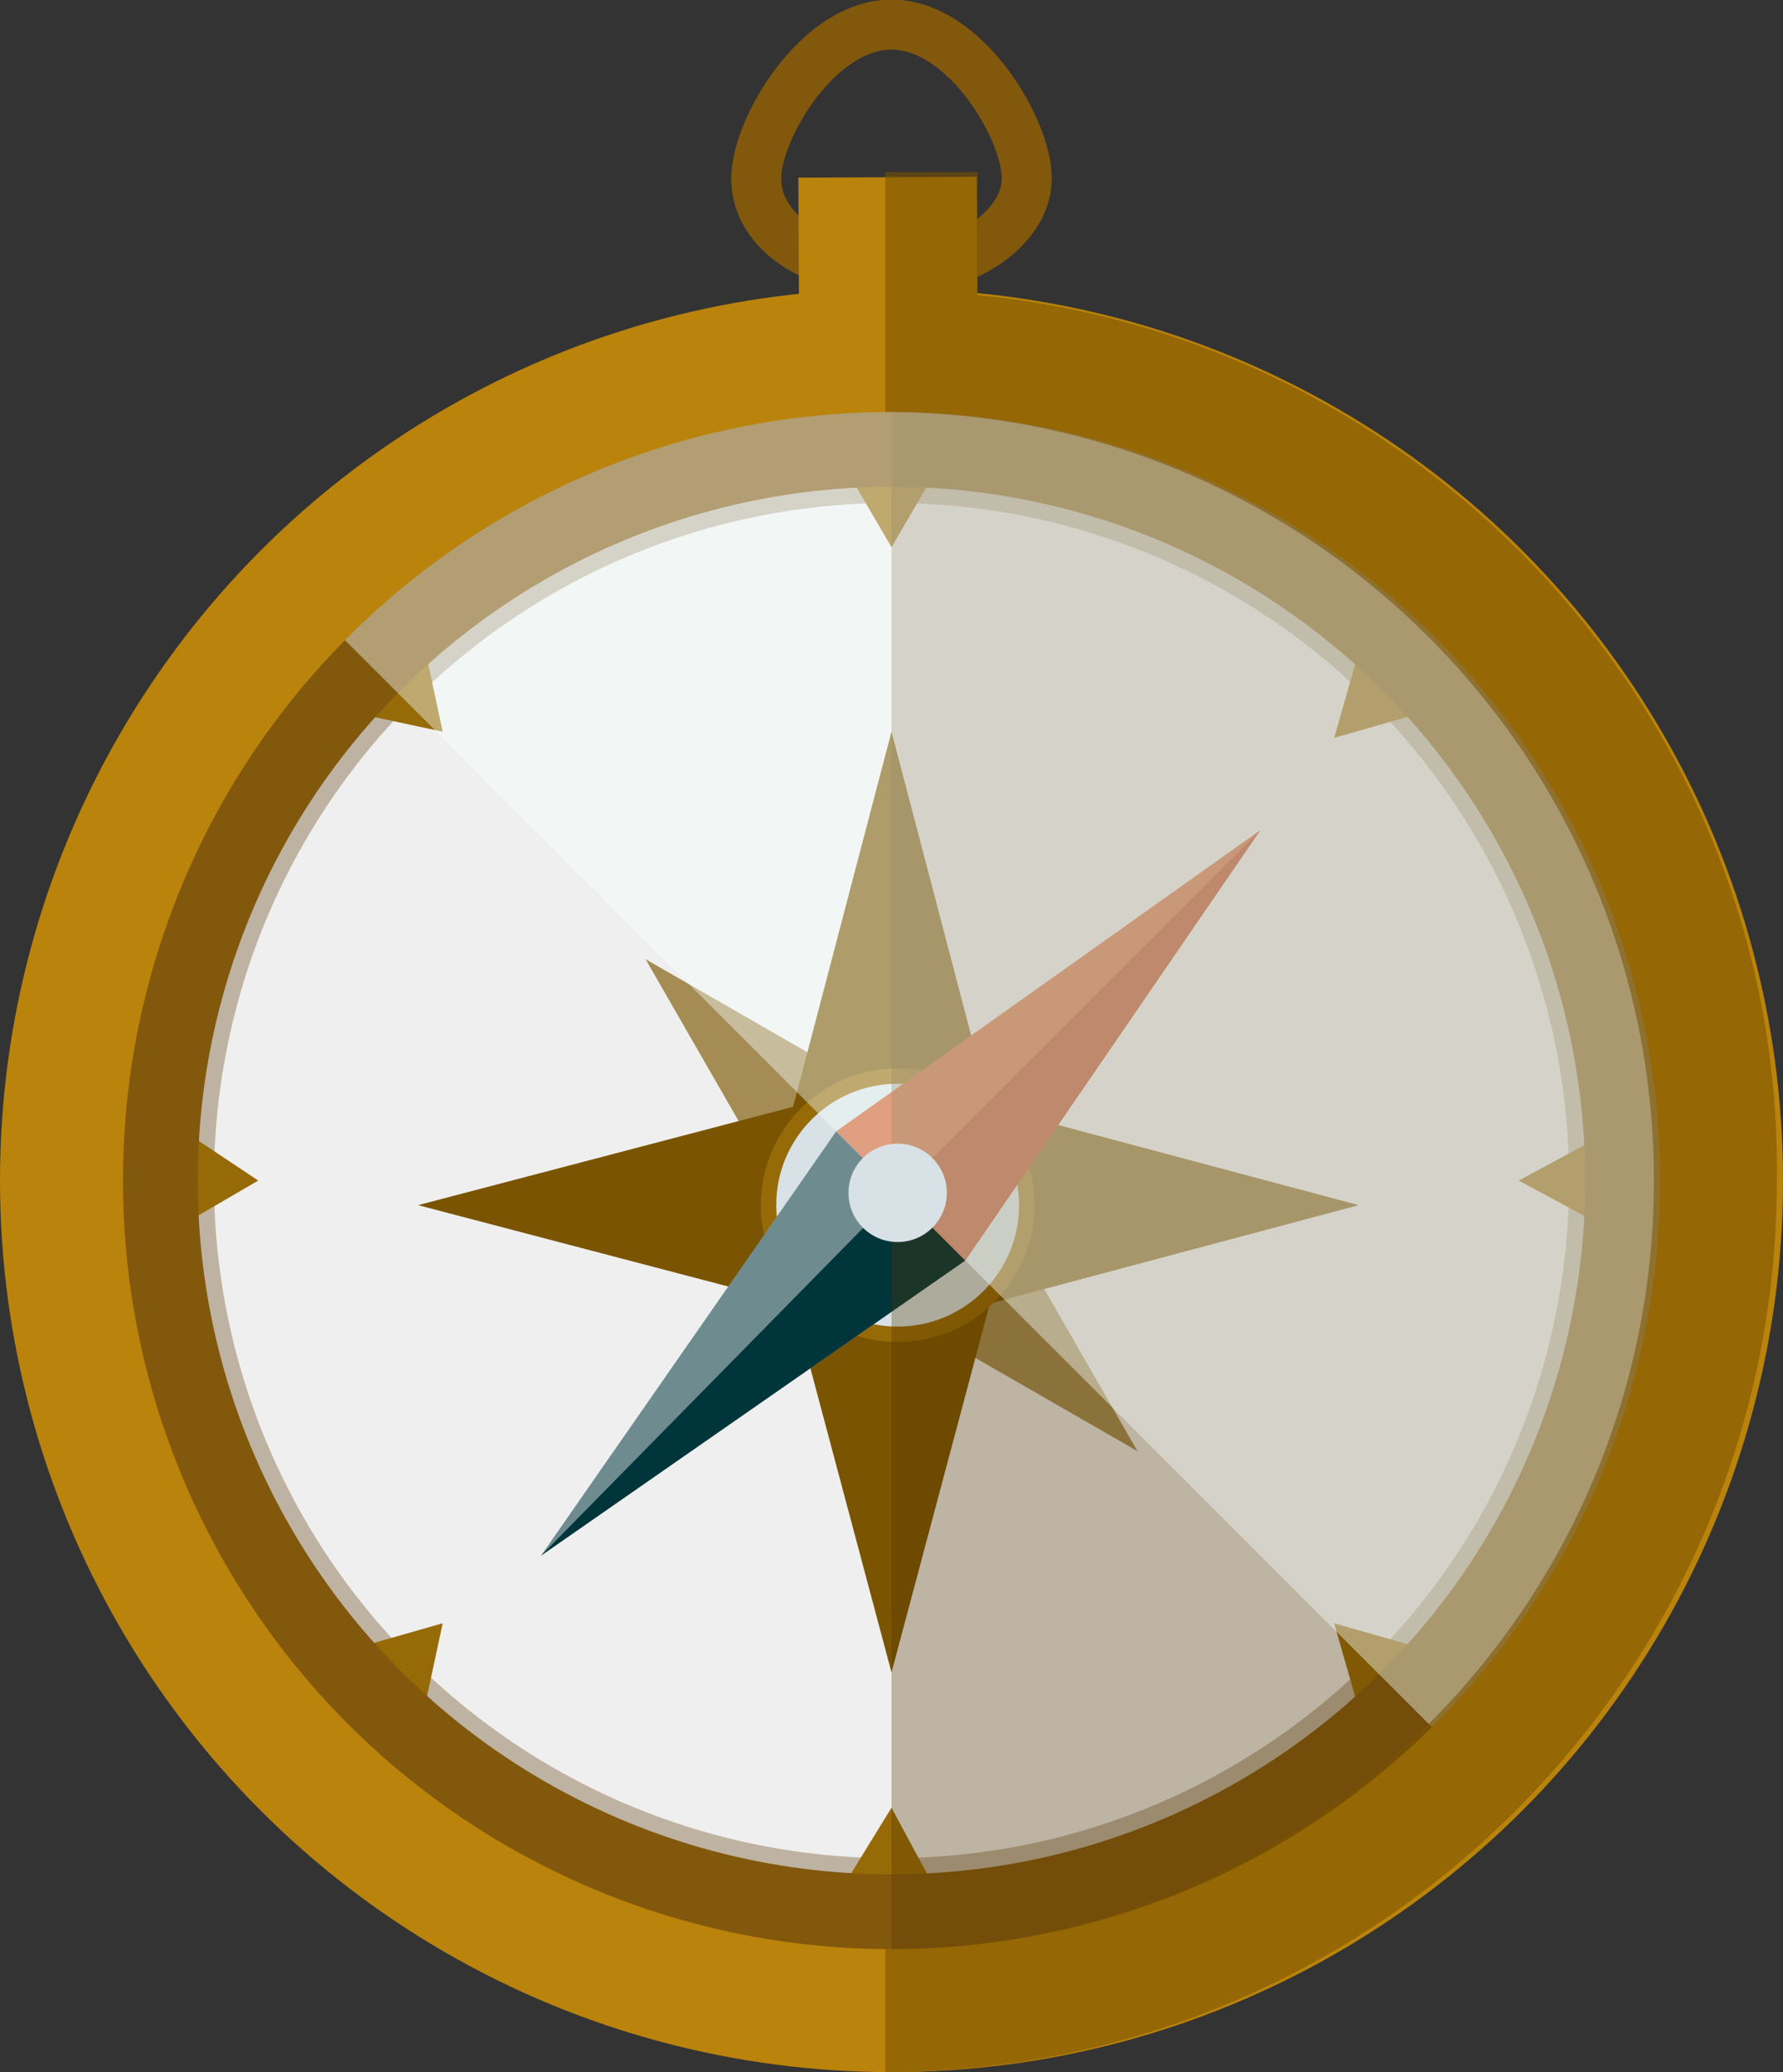 <?xml version="1.0" encoding="utf-8"?>
<!-- Generator: Adobe Illustrator 17.1.0, SVG Export Plug-In . SVG Version: 6.00 Build 0)  -->
<!DOCTYPE svg PUBLIC "-//W3C//DTD SVG 1.1//EN" "http://www.w3.org/Graphics/SVG/1.1/DTD/svg11.dtd">
<svg version="1.1" id="boussole" xmlns="http://www.w3.org/2000/svg" xmlns:xlink="http://www.w3.org/1999/xlink" x="0px" y="0px"
	 viewBox="0 0 29 33.7" enable-background="new 0 0 29 33.7" xml:space="preserve">
<rect x="0" y="0" width="29" height="33.7" fill="#333333" stroke="none"/>
<circle fill="#EFEFEF" cx="14.5" cy="19.2" r="13.5"/>
<circle opacity="0.33" fill="none" stroke="#5B3C09" stroke-width="2.759" stroke-miterlimit="10" cx="14.5" cy="19.2" r="12.4"/>
<g>
	<g>
		<polygon fill="#976A08" points="15.2,7.7 14.5,8.9 13.8,7.7 		"/>
		<polygon fill="#976A08" points="13.7,30.7 14.5,29.4 15.2,30.7 		"/>
	</g>
	<g>
		<polygon fill="#976A08" points="3,18.4 4.2,19.2 3,19.9 		"/>
		<polygon fill="#976A08" points="26,19.9 24.7,19.2 26,18.5 		"/>
	</g>
	<g>
		<polygon fill="#976A08" points="6.9,10.5 7.2,11.9 5.8,11.6 		"/>
		<polygon fill="#976A08" points="22.1,27.8 21.7,26.4 23.1,26.8 		"/>
	</g>
	<g>
		<polygon fill="#976A08" points="5.8,26.8 7.2,26.4 6.9,27.8 		"/>
		<polygon fill="#976A08" points="23.1,11.6 21.7,12 22.1,10.6 		"/>
	</g>
</g>
<circle fill="none" stroke="#82580D" stroke-width="2.833" stroke-miterlimit="10" cx="14.5" cy="19.2" r="12.7"/>
<g>
	<path fill="none" stroke="#82580D" stroke-width="0.813" stroke-miterlimit="10" d="M16.7,2.9c0,0.8-1,1.5-2.2,1.5
		c-1.2,0-2.2-0.6-2.2-1.5c0-0.8,1-2.5,2.2-2.5C15.7,0.4,16.7,2.1,16.7,2.9z"/>
	
		<rect x="13.3" y="2.5" transform="matrix(-5.005025e-03 -1 1 -5.005025e-03 10.563 18.502)" fill="#BA830B" width="2.3" height="2.9"/>
</g>
<g>
	<polygon opacity="0.72" fill="#88651A" points="14.5,17.9 18.5,15.6 16.2,19.6 18.5,23.6 14.5,21.3 10.5,23.6 12.8,19.6 10.5,15.6 
			"/>
	<polygon fill="#7A5400" points="16.1,18 22.1,19.6 16.1,21.2 14.5,27.2 12.9,21.2 6.8,19.6 12.9,18 14.5,11.9 	"/>
</g>
<circle fill="#D8E1E5" stroke="#976A08" stroke-width="0.25" stroke-miterlimit="10" cx="14.6" cy="19.6" r="2.1"/>
<g>
	<polyline fill="#D15A26" points="13.6,18.4 15.7,20.5 13.6,18.4 20.5,13.5 15.7,20.5 	"/>
	<polyline fill="#6E8C90" points="13.6,18.4 8.8,25.3 15.7,20.5 13.6,18.4 15.7,20.5 	"/>
	<polygon fill="#01353C" points="15.7,20.5 8.8,25.3 14.6,19.4 	"/>
	<polygon fill="#B53204" points="15.7,20.5 20.5,13.5 14.6,19.4 	"/>
</g>
<path opacity="0.32" fill="#513600" d="M21.1,32.1h-6.6V6.7h6.6c0,0,6.9,7.5,6.9,12.5S21.1,32.1,21.1,32.1z"/>
<path opacity="0.42" fill="#F5FFFC" d="M4.9,9.7c5.3-5.3,13.8-5.3,19.1,0s5.3,13.8,0,19.1L4.9,9.7z"/>
<circle fill="#D8E1E5" cx="14.6" cy="19.4" r="0.8"/>
<circle fill="none" stroke="#BA830B" stroke-width="2" stroke-miterlimit="10" cx="14.5" cy="19.2" r="13.5"/>
<path opacity="0.58" fill="#7A5400" d="M15.9,4.8v-2h-1.5v1.9v1.1v0.9c6.9,0,12.5,5.6,12.5,12.5s-5.6,12.5-12.5,12.5v2
	c8,0,14.5-6.5,14.5-14.5C29,11.7,23.2,5.5,15.9,4.8z"/>
</svg>
